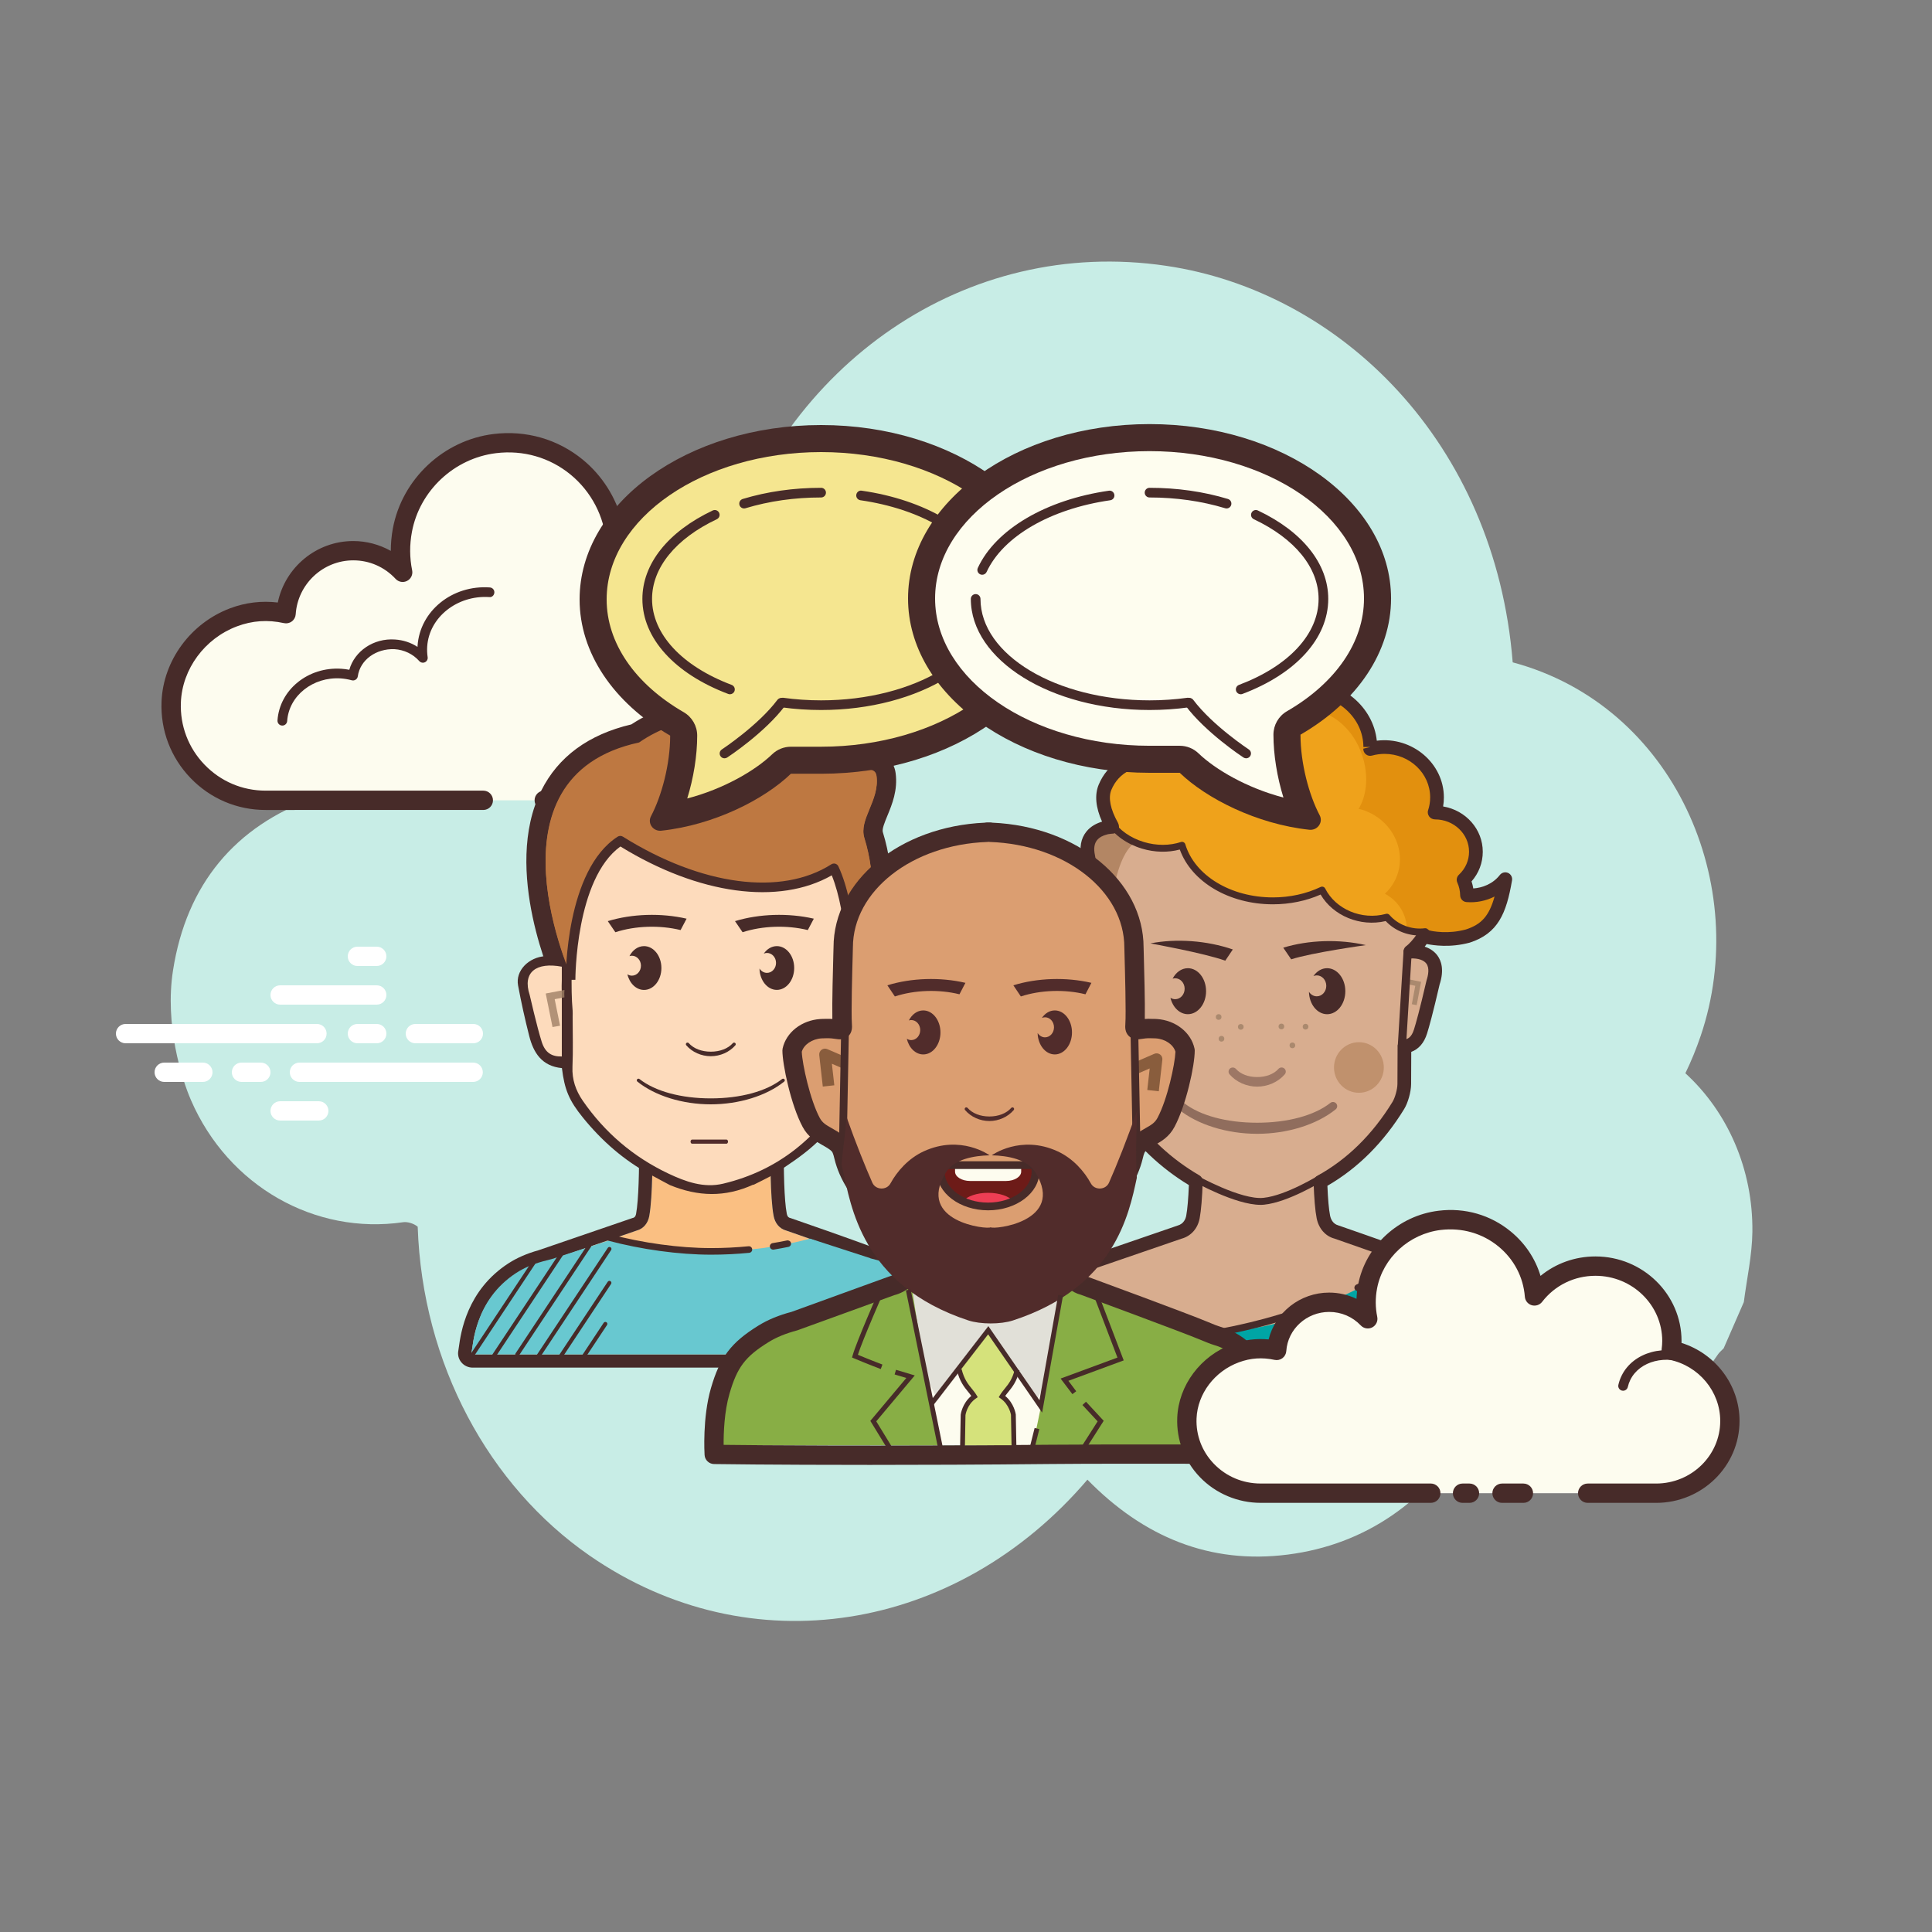 <svg xmlns="http://www.w3.org/2000/svg" viewBox="0 0 100 100" width="100px" height="100px"><rect x="0" y="0" width="100" height="100" fill="#808080" stroke="none"/><path fill="#c8ede6" d="M87.234,55.551c0.3-0.616,0.566-1.264,0.796-1.943c2.633-7.77-1.349-17.078-9.733-19.325 C77.391,22.9,69.391,15.09,60.356,13.758c-10.341-1.525-19.814,5.044-22.966,15.485c-3.799-1.346-7.501-1.182-10.99,0.857 c-1.583,0.732-3.031,1.812-4.33,3.233c-1.907,2.086-3.147,4.719-3.652,7.495c-0.748,0.118-1.483,0.236-2.176,0.484 c-4.04,1.449-6.589,4.431-7.288,8.923c-0.435,2.797,0.443,5.587,0.933,6.714c1.935,4.455,6.422,6.98,10.981,6.312 c0.227-0.033,0.557,0.069,0.752,0.233c0.241,7.12,3.698,13.417,8.884,17.014c8.321,5.772,19.027,3.994,25.781-3.921 c2.894,2.96,6.338,4.398,10.384,3.876c4.023-0.519,7.147-2.739,9.426-6.349c1.053,0.283,2.051,0.691,3.083,0.804 c4.042,0.442,7.297-1.184,9.732-4.8c0.083-0.124,0.203-0.219,0.306-0.328c0.348-0.798,0.696-1.596,1.044-2.394 c0.155-1.211,0.429-2.423,0.443-3.632C90.742,60.508,89.411,57.54,87.234,55.551z"/><path fill="#fdfcef" d="M28.17,41.423c0,0,11.691,0,11.762,0c2.7,0,4.888-2.189,4.888-4.889 c0-2.355-1.666-4.321-3.884-4.784c0.026-0.206,0.043-0.415,0.043-0.628c0-2.796-2.267-5.063-5.063-5.063 c-1.651,0-3.113,0.794-4.037,2.017c-0.236-3.113-3.017-5.514-6.27-5.116c-2.379,0.291-4.346,2.13-4.784,4.486 c-0.14,0.756-0.126,1.489,0.014,2.177c-0.638-0.687-1.546-1.119-2.557-1.119c-1.85,0-3.361,1.441-3.48,3.261 c-0.84-0.186-1.754-0.174-2.717,0.188c-1.84,0.691-3.15,2.423-3.227,4.387c-0.109,2.789,2.12,5.085,4.885,5.085 c0.21,0,0.948,0,1.118,0h10.151"/><path fill="#472b29" d="M39.932,41.923H28.17c-0.276,0-0.5-0.224-0.5-0.5s0.224-0.5,0.5-0.5h11.762 c2.42,0,4.389-1.969,4.389-4.389c0-2.066-1.466-3.873-3.486-4.295c-0.255-0.053-0.426-0.293-0.394-0.552 c0.023-0.186,0.039-0.374,0.039-0.565c0-2.517-2.047-4.563-4.562-4.563c-1.438,0-2.765,0.663-3.638,1.818 c-0.125,0.166-0.338,0.237-0.54,0.178c-0.199-0.059-0.342-0.234-0.357-0.441c-0.104-1.377-0.779-2.671-1.85-3.549 c-1.083-0.888-2.456-1.282-3.86-1.109c-2.166,0.266-3.956,1.943-4.353,4.081c-0.124,0.667-0.12,1.335,0.013,1.986 c0.044,0.22-0.062,0.442-0.262,0.544c-0.2,0.104-0.443,0.06-0.595-0.104c-0.575-0.618-1.353-0.959-2.19-0.959 c-1.569,0-2.878,1.228-2.981,2.794c-0.01,0.146-0.082,0.279-0.199,0.366c-0.117,0.089-0.268,0.12-0.408,0.089 c-0.841-0.185-1.637-0.132-2.433,0.167c-1.669,0.627-2.835,2.209-2.903,3.938c-0.047,1.207,0.387,2.35,1.221,3.218 c0.835,0.869,1.959,1.348,3.164,1.348h11.269c0.276,0,0.5,0.224,0.5,0.5s-0.224,0.5-0.5,0.5H13.745 c-1.479,0-2.858-0.588-3.884-1.654c-1.025-1.066-1.558-2.469-1.5-3.95c0.083-2.126,1.51-4.069,3.55-4.835 c0.8-0.301,1.626-0.398,2.468-0.299c0.377-1.822,1.998-3.182,3.905-3.182c0.684,0,1.354,0.18,1.944,0.51 c0-0.386,0.035-0.772,0.106-1.159c0.477-2.562,2.621-4.573,5.215-4.891c1.679-0.205,3.32,0.266,4.616,1.328 c1.003,0.823,1.716,1.951,2.038,3.193c1.012-0.916,2.319-1.426,3.714-1.426c3.067,0,5.562,2.496,5.562,5.563 c0,0.083-0.002,0.166-0.007,0.248c2.254,0.673,3.848,2.776,3.848,5.164C45.321,39.507,42.904,41.923,39.932,41.923z"/><path fill="#fdfcef" d="M25.337,30.655c-1.808-0.119-3.365,1.13-3.476,2.789c-0.014,0.206-0.005,0.409,0.025,0.606 c-0.349-0.394-0.865-0.661-1.458-0.7c-1.085-0.071-2.022,0.645-2.158,1.62c-0.197-0.054-0.403-0.09-0.616-0.104 c-1.582-0.104-2.944,0.989-3.042,2.441"/><path fill="#472b29" d="M14.613,37.556c-0.006,0-0.012,0-0.017-0.001c-0.138-0.009-0.242-0.128-0.233-0.266 c0.107-1.587,1.588-2.789,3.308-2.674c0.137,0.009,0.273,0.026,0.409,0.053c0.274-0.968,1.256-1.645,2.366-1.567 c0.425,0.027,0.823,0.159,1.164,0.382c0-0.019,0.002-0.037,0.003-0.056c0.12-1.795,1.787-3.16,3.742-3.021 c0.138,0.009,0.242,0.128,0.233,0.266s-0.124,0.255-0.266,0.232c-1.651-0.105-3.108,1.037-3.21,2.557 c-0.012,0.184-0.004,0.37,0.023,0.553c0.017,0.109-0.041,0.217-0.141,0.264s-0.219,0.022-0.293-0.061 c-0.323-0.365-0.78-0.584-1.287-0.617c-0.951-0.034-1.775,0.556-1.894,1.404c-0.01,0.071-0.05,0.135-0.11,0.175 c-0.06,0.039-0.133,0.051-0.204,0.032c-0.187-0.051-0.377-0.083-0.567-0.097c-1.44-0.092-2.687,0.896-2.775,2.209 C14.853,37.455,14.743,37.556,14.613,37.556z"/><path fill="#fdfcef" d="M41.912,32.323c-1.699-0.801-3.664-0.234-4.389,1.267c-0.09,0.186-0.157,0.379-0.201,0.574"/><path fill="#472b29" d="M37.322,34.414c-0.018,0-0.037-0.002-0.056-0.006c-0.134-0.031-0.219-0.165-0.188-0.3 c0.049-0.217,0.123-0.428,0.219-0.627c0.783-1.621,2.902-2.239,4.721-1.385c0.125,0.06,0.179,0.208,0.12,0.333 c-0.059,0.126-0.209,0.176-0.333,0.12c-1.574-0.744-3.394-0.227-4.058,1.149c-0.08,0.165-0.141,0.34-0.182,0.521 C37.539,34.336,37.436,34.414,37.322,34.414z"/><path fill="#be7841" d="M29.199,50.913c-0.11-0.238-2.675-5.882-0.737-9.766c0.816-1.636,2.303-2.708,4.418-3.187 c1.21-0.814,2.658-1.263,4.09-1.263c1.209,0,2.384,0.309,3.49,0.916c0.577,0.317,1.043,0.585,1.434,0.809 c1.24,0.711,1.615,0.926,2.308,0.926c0.079,0,0.161-0.003,0.249-0.008c0.195-0.013,0.302-0.02,0.402-0.02 c0.791,0,0.974,0.474,1.012,0.755c0.102,0.758-0.161,1.394-0.393,1.955c-0.19,0.46-0.354,0.856-0.253,1.183 c1.295,4.191-0.714,7.604-0.801,7.747l-0.939,1.562l0.011-1.822c0-0.033,0.01-3.032-0.688-5.046 c-0.975,0.5-2.138,0.762-3.399,0.762c-2.25,0-4.731-0.797-7.196-2.309c-2.055,1.711-2.053,6.542-2.053,6.593l0.013,2.305 L29.199,50.913z"/><path fill="#472b29" d="M36.969,37.198c1.048,0,2.154,0.253,3.249,0.855c2.448,1.346,2.903,1.796,3.984,1.796 c0.088,0,0.18-0.003,0.277-0.009c0.128-0.007,0.256-0.018,0.373-0.018c0.266,0,0.479,0.054,0.515,0.322 c0.17,1.258-0.933,2.231-0.628,3.218c1.244,4.026-0.752,7.342-0.752,7.342s0.024-3.675-0.938-5.771 c-0.993,0.646-2.238,0.984-3.649,0.984c-2.132,0-4.641-0.771-7.22-2.414c-2.56,1.679-2.529,7.201-2.529,7.201 s-4.847-10.491,3.429-12.274C34.134,37.698,35.493,37.198,36.969,37.198 M36.969,36.198l0,1L36.969,36.198 c-1.499,0-3.015,0.459-4.291,1.297c-2.22,0.523-3.789,1.676-4.664,3.43c-2.044,4.095,0.617,9.951,0.731,10.198l1.925,4.167 l-0.018-4.591c-0.005-1.254,0.292-4.52,1.621-5.967c2.435,1.432,4.887,2.185,7.127,2.185c1.117,0,2.163-0.195,3.086-0.57 c0.415,1.561,0.506,3.571,0.501,4.35l-0.024,3.647l1.881-3.125c0.091-0.151,2.211-3.75,0.85-8.153 c-0.047-0.154,0.097-0.505,0.237-0.844c0.243-0.589,0.546-1.322,0.426-2.212c-0.077-0.574-0.514-1.188-1.506-1.188 c-0.11,0-0.227,0.007-0.345,0.014l-0.086,0.005c-0.077,0.004-0.15,0.007-0.219,0.007c-0.542,0-0.823-0.15-2.062-0.86 c-0.392-0.225-0.861-0.494-1.44-0.812C39.519,36.527,38.264,36.198,36.969,36.198L36.969,36.198z"/><path fill="#fabf82" d="M47.128,66.081c-0.465-0.324-6.427-2.384-6.427-2.384c-0.379-0.1-0.59-0.406-0.658-0.748 c-0.191-0.967-0.168-3.293-0.164-3.709c0.001-0.033-0.03-0.057-0.067-0.057h-0.225H34.06h-0.225c-0.037,0-0.067,0.025-0.067,0.057 c0.004,0.411,0.024,2.69-0.164,3.709c-0.063,0.343-0.279,0.647-0.658,0.748l-4.873,1.671c-0.488,0.133-0.957,0.324-1.368,0.589 c-2.151,1.387-2.213,3.657-2.302,4.08c-0.008,0.036,0.024,0.069,0.066,0.069h12.355h12.355c0.042,0,0.073-0.033,0.066-0.069 C49.16,69.626,49.128,67.475,47.128,66.081z"/><path fill="#472b29" d="M39.814,59.182c0.037,0,0.067,0.025,0.067,0.057c-0.005,0.415-0.028,2.742,0.164,3.709 c0.068,0.342,0.279,0.647,0.658,0.748c0,0,5.962,2.06,6.427,2.384c2,1.395,2.031,3.546,2.118,3.956 c0.008,0.036-0.024,0.069-0.066,0.069H36.825H24.47c-0.042,0-0.073-0.033-0.066-0.069c0.089-0.423,0.151-2.693,2.302-4.08 c0.412-0.266,0.881-0.456,1.368-0.589l4.873-1.671c0.379-0.1,0.594-0.405,0.658-0.748c0.187-1.018,0.168-3.298,0.164-3.709 c-0.001-0.033,0.03-0.057,0.067-0.057h0.225h5.528L39.814,59.182 M39.814,58.499h-0.225h-5.528h-0.225 c-0.204,0-0.402,0.081-0.544,0.223c-0.141,0.141-0.218,0.328-0.216,0.526c0.014,1.255-0.019,2.855-0.152,3.579 c-0.033,0.178-0.125,0.202-0.156,0.21l-0.024,0.006l-0.024,0.008l-4.853,1.664c-0.583,0.161-1.102,0.387-1.54,0.669 c-2.175,1.402-2.478,3.623-2.578,4.352c-0.01,0.07-0.016,0.124-0.024,0.161c-0.046,0.218,0.01,0.442,0.152,0.615 c0.145,0.176,0.36,0.276,0.592,0.276h12.355h12.355c0.231,0,0.447-0.1,0.592-0.276c0.143-0.173,0.198-0.397,0.152-0.615 c-0.008-0.038-0.014-0.094-0.024-0.165c-0.1-0.768-0.364-2.808-2.373-4.21c-0.473-0.33-4.336-1.69-6.597-2.471l-0.024-0.008 l-0.025-0.007c-0.03-0.008-0.121-0.032-0.157-0.219c-0.135-0.683-0.166-2.292-0.15-3.57c0.002-0.198-0.074-0.385-0.216-0.526 C40.216,58.58,40.018,58.499,39.814,58.499L39.814,58.499z"/><path fill="#fddbbc" d="M46.273,51.954c0.106-0.359,0.195-0.711,0.321-1.061c0.164-0.458,0.048-0.751-0.466-1.035 c-0.024-0.013-0.043-0.028-0.063-0.043c-0.082-0.013-0.161-0.023-0.228-0.031c-0.463-0.054-1.285-0.078-1.524-0.553 c-0.271-0.539-0.136-1.111-0.067-1.68c0.077-0.626-0.161-1.229-0.164-1.854c-0.043-0.061-0.073-0.134-0.082-0.221 c-0.095-0.921-0.367-1.802-0.731-2.654c-1.28-1.673-3.67-2.801-6.405-2.801c-4.079,0-7.397,2.508-7.397,5.59 c0,0.146,0.01,0.29,0.025,0.433c-0.04,0.557-0.094,1.054-0.068,1.664c0.023,0.54-0.057,0.94-0.004,1.653 c0.03,0.402-0.156,0.143-0.806,0.174c-0.083,0-0.164,0.001-0.242,0.006c-0.714,0.047-1.291,0.5-1.414,1.061 c0.087,0.053,0.157,0.138,0.189,0.264c0.26,1.041,0.224,2.245,0.75,3.212c0.294,0.54,0.752,0.615,1.224,0.964 c0.261,0.193,0.311,0.411,0.382,0.7c0.265,1.069,0.998,1.978,1.803,2.754c0.407,0.393,0.845,0.746,1.286,1.103 c0.367,0.296,0.75,0.639,1.204,0.815c0.152,0.059,0.246,0.165,0.292,0.283c0.301,0.159,0.726,0.383,0.726,0.379 c1.453,0.576,2.846,0.625,4.316-0.028c0,0.005,0,0.011,0,0.016c0.008-0.005,0.716-0.342,1.005-0.5 c0.023-0.031,0.049-0.061,0.084-0.09c0.445-0.372,0.939-0.682,1.397-1.037c0.377-0.292,0.686-0.615,0.978-0.966 c-0.067-0.152,0.082-0.021,0.22-0.18c0.652-0.747,1.264-1.923,1.37-2.88c0.006-0.049,0.042-0.085,0.068-0.12 c-0.085-0.266,0.125-0.41,0.51-0.421c0.348-0.009,0.555-0.398,0.822-0.585C45.784,53.533,46.053,52.697,46.273,51.954z"/><path fill="#9f8066" d="M44.51,51.326c0.008-0.122,0.01-0.244-0.003-0.365l0.923,0.176l-0.335,1.651l-0.372-0.067 l0.264-1.305L44.51,51.326z" opacity=".8"/><path fill="#472b29" d="M45.756,49.558c-0.317-0.079-0.654-0.087-1.011-0.13c0-0.038-0.091,0.04-0.091,0.003 c-0.225-0.022-0.344-0.284-0.348-0.558c-0.006-0.553-0.076-1.158-0.026-1.738c0.015-0.522-0.08-0.856-0.182-1.227 c0.016-0.152,0.026-0.305,0.026-0.46c0-3.168-3.319-5.746-7.397-5.746s-7.397,2.578-7.397,5.746c0,0.15,0.01,0.298,0.025,0.445 c-0.04,0.573-0.094,1.083-0.068,1.71c0.023,0.555-0.057,0.966-0.004,1.699c0.03,0.413-0.156,0.147-0.806,0.179 c-0.083,0-0.164,0.001-0.242,0.006c-0.885,0.06-1.561,0.761-1.42,1.519c0.163,0.878,0.358,1.752,0.578,2.619 c0.218,0.858,0.649,1.561,1.692,1.66c0.134,1.116,0.374,1.683,1.088,2.563c0.969,1.195,2.119,2.214,3.508,2.957 c0.144,0.077,0.998,0.543,0.998,0.537c1.453,0.592,2.846,0.642,4.316-0.029c0,0.005,0,0.011,0,0.017 c0.009-0.005,0.926-0.455,1.099-0.57c0.697-0.462,1.408-0.923,2.021-1.475c1.216-1.094,2.363-2.254,2.483-4.004 c1.031-0.092,1.458-0.784,1.679-1.622c0.215-0.821,0.372-1.656,0.546-2.487C46.986,50.377,46.594,49.766,45.756,49.558z M29.079,54.683c-0.517,0.013-0.859-0.188-1.04-0.757c-0.248-0.781-0.618-2.41-0.622-2.424c-0.391-1.188,0.347-1.715,1.662-1.466 v0.69c-0.006,0-0.013,0.573,0.001,0.576L29.079,54.683L29.079,54.683z M44.023,55.498c-0.003,0.308-0.055,0.656-0.211,0.917 c-1.442,2.406-3.471,4.156-6.379,4.851c-1.009,0.241-1.954-0.105-2.832-0.52c-1.838-0.869-3.309-2.144-4.433-3.767 c-0.368-0.532-0.565-1.103-0.537-1.757c0.037-0.863,0.009-1.729,0.009-2.595c0-0.107,0.008-0.213-0.001-0.318 c-0.216-2.375,0.285-6.774,0.285-6.861c0-2.86,3.051-5.186,6.802-5.186s6.925,2.326,6.925,5.186c0,0.059,0.024,0.128,0.021,0.186 c0.257,0.242,0.067,2.554,0.334,3.72c0.03,0.132,0.025,0.272,0.025,0.408C44.034,51.674,44.042,53.586,44.023,55.498z M46.334,50.975c-0.191,0.996-0.424,1.987-0.707,2.963c-0.16,0.551-0.461,0.717-1.034,0.77v-3.399 c0.001-0.001,0.003-0.001,0.003-0.001c-0.001-0.011-0.003-0.02-0.003-0.032v-0.718c-0.004-0.002-0.008-0.004-0.012-0.006v-0.573 c0.308,0,0.594-0.018,0.877,0.004C46.031,50.029,46.437,50.439,46.334,50.975z"/><path fill="#9f8066" d="M29.213,51.622c-0.009-0.128-0.01-0.256,0.003-0.383l-0.969,0.185l0.351,1.736l0.391-0.07 l-0.278-1.372L29.213,51.622z" opacity=".8"/><path fill="#472b29" d="M36.791,54.669c0.49,0,0.965-0.211,1.271-0.564c0.03-0.036,0.026-0.089-0.009-0.12l0,0 c-0.036-0.03-0.09-0.027-0.121,0.008c-0.249,0.281-0.665,0.442-1.14,0.442c-0.476,0-0.892-0.161-1.141-0.442 c-0.017-0.019-0.041-0.029-0.065-0.029c-0.02,0-0.04,0.007-0.056,0.02c-0.036,0.031-0.04,0.084-0.009,0.12 C35.825,54.458,36.301,54.669,36.791,54.669z"/><path fill="#472b29" d="M35.227,48.14l0.311-0.589c-1.315-0.304-2.829-0.255-4.079,0.127l0.392,0.574 C32.878,47.917,34.141,47.875,35.227,48.14z"/><path fill="#472b29" d="M41.812,48.14l0.311-0.589c-1.315-0.304-2.829-0.255-4.079,0.127l0.392,0.574 C39.463,47.917,40.726,47.875,41.812,48.14z"/><path fill="#472b29" d="M33.334,48.971c-0.316,0-0.593,0.206-0.753,0.517c0.04-0.012,0.081-0.02,0.125-0.02 c0.259,0,0.469,0.231,0.469,0.516c0,0.285-0.21,0.516-0.469,0.516c-0.085,0-0.164-0.027-0.232-0.07 c0.111,0.468,0.454,0.809,0.861,0.809c0.496,0,0.899-0.507,0.899-1.134S33.831,48.971,33.334,48.971z"/><path fill="#472b29" d="M40.209,48.971c-0.27,0-0.511,0.15-0.676,0.388c0.051-0.021,0.107-0.035,0.165-0.035 c0.259,0,0.469,0.231,0.469,0.516c0,0.285-0.21,0.516-0.469,0.516c-0.161,0-0.302-0.089-0.387-0.225 c0.012,0.613,0.409,1.106,0.897,1.106c0.496,0,0.899-0.507,0.899-1.134C41.108,49.478,40.706,48.971,40.209,48.971z"/><path fill="#472b29" d="M40.59,55.982c0.037-0.029,0.042-0.083,0.012-0.119l0,0c-0.03-0.036-0.084-0.042-0.121-0.013 c-0.81,0.637-2.155,1.002-3.691,1.002s-2.881-0.365-3.691-1.002c-0.016-0.012-0.035-0.018-0.054-0.018 c-0.025,0-0.051,0.011-0.067,0.031c-0.03,0.036-0.024,0.089,0.012,0.12c0.915,0.737,2.335,1.177,3.8,1.177 C38.255,57.159,39.676,56.719,40.59,55.982z"/><path fill="#68c8d0" d="M47.212,66.016c-0.466-0.329-1.004-0.571-1.573-0.729l-0.599-0.159 c0.004-0.001,0.008-0.002,0.012-0.003l-3.123-1.013c-1.585,0.426-3.285,0.659-5.057,0.659s-3.473-0.234-5.057-0.659l-3.123,1.013 c0.004,0.001,0.008,0.002,0.012,0.003l-0.615,0.163c-0.49,0.135-0.96,0.329-1.373,0.598c-2.16,1.41-2.221,3.716-2.311,4.145 c-0.008,0.037,0.024,0.07,0.066,0.07h12.4h12.4c0.042,0,0.073-0.033,0.066-0.07C49.25,69.619,49.219,67.433,47.212,66.016z"/><path fill="#472b29" d="M36.811,64.942c-1.669,0-3.624-0.268-5.365-0.734c-0.092-0.025-0.147-0.119-0.122-0.21 c0.025-0.091,0.119-0.143,0.213-0.12c1.712,0.459,3.635,0.723,5.274,0.723c0.644,0,1.294-0.032,1.933-0.095 c0.099-0.01,0.18,0.06,0.189,0.154c0.01,0.094-0.06,0.178-0.155,0.186C38.128,64.91,37.466,64.942,36.811,64.942z"/><path fill="#472b29" d="M40.019,64.682c-0.083,0-0.157-0.059-0.17-0.143c-0.015-0.093,0.049-0.181,0.143-0.196 c0.13-0.02,0.261-0.044,0.39-0.068c0.118-0.022,0.237-0.045,0.355-0.07c0.092-0.014,0.185,0.04,0.204,0.133 c0.019,0.092-0.042,0.182-0.135,0.201c-0.119,0.024-0.24,0.047-0.361,0.07c-0.132,0.025-0.265,0.048-0.398,0.07 C40.037,64.681,40.028,64.682,40.019,64.682z"/><path fill="#472b29" d="M24.47,70.208c-0.019,0-0.039-0.005-0.057-0.016c-0.048-0.031-0.062-0.095-0.03-0.142l3.343-5.043 c0.031-0.047,0.096-0.061,0.144-0.03c0.048,0.031,0.062,0.095,0.03,0.142l-3.343,5.043C24.537,70.191,24.504,70.208,24.47,70.208z"/><path fill="#472b29" d="M25.499,70.378c-0.019,0-0.039-0.005-0.057-0.016c-0.048-0.031-0.062-0.095-0.03-0.142l3.733-5.631 c0.031-0.048,0.096-0.061,0.144-0.03c0.048,0.031,0.062,0.095,0.03,0.142l-3.733,5.631C25.567,70.361,25.533,70.378,25.499,70.378 z"/><path fill="#472b29" d="M26.773,70.208c-0.019,0-0.039-0.005-0.057-0.016c-0.048-0.031-0.062-0.095-0.03-0.142l3.733-5.631 c0.031-0.047,0.096-0.061,0.144-0.03c0.048,0.031,0.062,0.095,0.03,0.142l-3.733,5.631C26.84,70.191,26.807,70.208,26.773,70.208z"/><path fill="#472b29" d="M27.813,70.378c-0.019,0-0.039-0.005-0.057-0.016c-0.048-0.031-0.062-0.095-0.03-0.142l3.733-5.631 c0.032-0.048,0.096-0.061,0.144-0.03c0.048,0.031,0.062,0.095,0.03,0.142l-3.733,5.631C27.88,70.361,27.847,70.378,27.813,70.378z"/><path fill="#472b29" d="M28.891,70.502c-0.019,0-0.039-0.005-0.057-0.016c-0.048-0.031-0.062-0.095-0.03-0.142l2.652-4 c0.031-0.047,0.096-0.061,0.144-0.03c0.048,0.031,0.062,0.095,0.03,0.142l-2.652,4C28.957,70.486,28.925,70.502,28.891,70.502z"/><path fill="#472b29" d="M30.007,70.628c-0.019,0-0.039-0.005-0.057-0.016c-0.048-0.031-0.062-0.095-0.03-0.142l1.326-2.001 c0.031-0.047,0.096-0.061,0.144-0.03c0.048,0.031,0.062,0.095,0.03,0.142l-1.326,2C30.074,70.611,30.041,70.628,30.007,70.628z"/><g><path fill="#512c2b" d="M37.603,59.198c0.043,0,0.079-0.049,0.079-0.107s-0.036-0.107-0.079-0.107h-1.781 c-0.043,0-0.079,0.049-0.079,0.107s0.036,0.107,0.079,0.107H37.603z"/></g><g><path fill="#be7841" d="M45.368,40.186c-0.052-0.386-0.473-0.328-0.889-0.303c-1.297,0.076-1.614-0.332-4.261-1.787 c-2.638-1.45-5.338-0.872-7.137,0.376c-8.276,1.784-3.429,12.274-3.429,12.274s-0.03-5.522,2.529-7.201 c4.286,2.729,8.375,3.053,10.869,1.43c0.962,2.095,0.938,5.77,0.938,5.77s1.995-3.316,0.752-7.342 C44.435,42.416,45.538,41.443,45.368,40.186L45.368,40.186z"/></g><g><path fill="#472b29" d="M44.372,50.718l-0.5-0.004c0-0.034,0.011-3.354-0.82-5.407c-2.736,1.563-6.882,1.002-10.94-1.493 c-2.33,1.686-2.331,6.848-2.33,6.901l-0.5,0.002c-0.001-0.23-0.001-5.678,2.688-7.411c0.082-0.052,0.186-0.053,0.268-0.002 c4.062,2.541,8.199,3.09,10.794,1.431c0.06-0.037,0.135-0.05,0.205-0.029c0.069,0.021,0.126,0.069,0.157,0.135 C44.385,46.962,44.373,50.565,44.372,50.718z"/></g><g><path fill="#fff" d="M16.405,54H6.5C6.224,54,6,53.776,6,53.5S6.224,53,6.5,53h9.905c0.276,0,0.5,0.224,0.5,0.5 S16.682,54,16.405,54z"/><path fill="#fff" d="M19.5,54h-1c-0.276,0-0.5-0.224-0.5-0.5s0.224-0.5,0.5-0.5h1c0.276,0,0.5,0.224,0.5,0.5 S19.777,54,19.5,54z"/><path fill="#fff" d="M24.491,56H15.5c-0.276,0-0.5-0.224-0.5-0.5s0.224-0.5,0.5-0.5h8.991c0.276,0,0.5,0.224,0.5,0.5 S24.767,56,24.491,56z"/><path fill="#fff" d="M13.5,56h-1c-0.276,0-0.5-0.224-0.5-0.5s0.224-0.5,0.5-0.5h1c0.276,0,0.5,0.224,0.5,0.5 S13.777,56,13.5,56z"/><path fill="#fff" d="M10.5,56h-2C8.224,56,8,55.776,8,55.5S8.224,55,8.5,55h2c0.276,0,0.5,0.224,0.5,0.5 S10.777,56,10.5,56z"/><path fill="#fff" d="M16.5,58h-2c-0.276,0-0.5-0.224-0.5-0.5s0.224-0.5,0.5-0.5h2c0.276,0,0.5,0.224,0.5,0.5 S16.776,58,16.5,58z"/><path fill="#fff" d="M19.5,49c-0.177,0-0.823,0-1,0c-0.276,0-0.5,0.224-0.5,0.5c0,0.276,0.224,0.5,0.5,0.5 c0.177,0,0.823,0,1,0c0.276,0,0.5-0.224,0.5-0.5C20,49.224,19.776,49,19.5,49z"/><path fill="#fff" d="M19.5,51c-0.177,0-4.823,0-5,0c-0.276,0-0.5,0.224-0.5,0.5c0,0.276,0.224,0.5,0.5,0.5 c0.177,0,4.823,0,5,0c0.276,0,0.5-0.224,0.5-0.5C20,51.224,19.776,51,19.5,51z"/><path fill="#fff" d="M24.5,53c-0.177,0-2.823,0-3,0c-0.276,0-0.5,0.224-0.5,0.5c0,0.276,0.224,0.5,0.5,0.5 c0.177,0,2.823,0,3,0c0.276,0,0.5-0.224,0.5-0.5C25,53.224,24.776,53,24.5,53z"/></g><g><path fill="#fdfcef" d="M66.237,60.464c-1.208-0.569-2.604-0.166-3.119,0.9c-0.064,0.132-0.111,0.269-0.143,0.408"/><path fill="#472b29" d="M62.975,61.949c-0.013,0-0.026-0.001-0.04-0.004c-0.095-0.022-0.155-0.117-0.134-0.213 c0.035-0.153,0.087-0.303,0.156-0.445c0.557-1.153,2.064-1.593,3.355-0.984c0.089,0.042,0.127,0.148,0.085,0.237 c-0.042,0.089-0.149,0.126-0.236,0.085c-1.118-0.528-2.411-0.161-2.884,0.816c-0.057,0.119-0.101,0.243-0.129,0.37 C63.129,61.894,63.056,61.949,62.975,61.949z"/><path fill="#d8ad8f" d="M75.858,66.277c-0.487-0.34-6.736-2.504-6.736-2.504c-0.397-0.106-0.618-0.426-0.689-0.786 c-0.085-0.433-0.13-1.126-0.153-1.812c1.682-0.924,3.001-2.277,4.032-3.955c0.171-0.279,0.305-0.78,0.309-1.106 c0.006-0.648,0.006-1.295,0.008-1.943c0.399-0.056,0.675-0.283,0.832-0.78c0.26-0.82,0.648-2.531,0.652-2.545 c0.348-1.062-0.168-1.611-1.179-1.591c0.126-0.078,0.512-0.473,0.665-0.778c0.024,0.001,0.048,0.004,0.072,0.004 c0.098,0,0.195-0.008,0.29-0.02c1.33,0.429,3.355,0.167,3.888-2.955c-0.488,0.627-1.3,0.892-1.981,0.831 c-0.005-0.284-0.067-0.554-0.178-0.8c0.394-0.368,0.639-0.882,0.639-1.451c0-1.12-0.947-2.028-2.115-2.028 c-0.009,0-0.017,0.001-0.025,0.001c0.082-0.248,0.127-0.513,0.127-0.787c0-1.439-1.217-2.606-2.717-2.606 c-0.258,0-0.507,0.037-0.743,0.101c0.001-0.034,0.006-0.067,0.006-0.101c0-1.705-1.519-3.088-3.392-3.088 c-1.083,0-2.045,0.463-2.666,1.182c-0.691-0.433-1.559-0.693-2.504-0.693c-2.247,0-4.068,1.456-4.068,3.253 c0,0.079,0.008,0.157,0.015,0.235c-0.528,0.253-0.935,0.665-1.114,1.197c-0.176,0.524,0.403,1.99,0.38,2.042l0,0 c-0.148,0.002-1.558,0.105-1.247,1.546c0.067,0.312,0.572,4.778,0.841,4.91c-1.01-0.02-1.524,0.532-1.176,1.594 c0.005,0.015,0.392,1.725,0.652,2.545c0.175,0.552,0.495,0.771,0.969,0.792c0.005,0.547,0.006,1.094-0.017,1.64 c-0.03,0.687,0.177,1.286,0.563,1.845c0.985,1.427,2.23,2.593,3.737,3.472c-0.023,0.686-0.067,1.388-0.151,1.846 c-0.066,0.36-0.292,0.68-0.689,0.786l-5.109,1.755c-0.512,0.14-1.003,0.34-1.434,0.619c-2.255,1.457-2.388,4.357-2.344,4.522 h12.951h12.951C78.053,70.505,77.954,67.742,75.858,66.277z"/><path fill="#efa21b" d="M68.384,46.087c0.447,0.891,1.414,1.51,2.54,1.51c0.275,0,0.541-0.039,0.793-0.108 c0.394,0.467,1.005,0.768,1.692,0.768c0.096,0,0.191-0.008,0.284-0.019c1.248,0.391,3.281,0.628,3.894-2.005 c-0.471,0.357-1.351,0.452-1.757,0.201c-0.005-0.279-0.072-0.743-0.182-0.985c0.391-0.362,0.634-0.867,0.634-1.427 c0-1.101-0.941-1.994-2.101-1.994c-0.008,0-0.017,0.001-0.025,0.001c0.081-0.244,0.126-0.504,0.126-0.774 c0-1.415-1.209-2.563-2.7-2.563c-0.256,0-0.503,0.036-0.738,0.099c0.001-0.033,0.006-0.066,0.006-0.099 c0-1.677-1.509-3.036-3.371-3.036c-1.076,0-2.032,0.456-2.649,1.163c-0.686-0.426-1.549-0.682-2.488-0.682 c-2.232,0-4.042,1.432-4.042,3.199c0,0.078,0.008,0.154,0.015,0.231c-0.525,0.249-0.929,0.654-1.107,1.177 c-0.012,0.035,0.323,1.772,0.372,1.968c0.36,0.468,0.914,0.855,1.598,1.061c0.701,0.211,1.409,0.193,2.004-0.003 c0.494,1.646,2.399,2.874,4.676,2.874C66.783,46.645,67.649,46.44,68.384,46.087z"/><path fill="#d8ad8f" d="M65.055,70.609h12.861c0.044-0.159-0.055-2.824-2.136-4.237c-0.484-0.328-6.69-2.416-6.69-2.416 c-0.395-0.102-0.651-0.388-0.8-0.709c-0.245-0.532-0.139-2.142-0.139-2.142s-1.533,0.927-2.782,1.165 c-1.225,0.121-3.331-1.066-3.331-1.066s-0.108,1.568-0.192,2.01c-0.065,0.347-0.433,0.641-0.828,0.743l-5.073,1.693 c-0.508,0.135-0.996,0.328-1.424,0.597c-2.24,1.406-2.372,4.203-2.328,4.362H65.055z"/><path fill="#00a5a5" d="M75.763,66.335c-0.475-0.312-2.589-1.152-2.589-1.152s-5.297,2.964-7.592,3.432 c-3.668,0.748-8.528,1.184-13.24,0.698l0,0c-0.133,0.551-0.227,0.991-0.235,1.357l13.124-0.061c0,0,12.7,0.035,12.692,0 C77.835,70.214,77.806,67.677,75.763,66.335z"/><path fill="#6d3c14" d="M57.775,43.059c-0.126,0.022-0.354,0.109-0.454,0.128c-0.793,0.154-0.724,0.823-0.724,0.823 l0.746,4.791c0.024-0.414,0.128-4.108,1.304-5.117C58.586,43.656,57.831,43.167,57.775,43.059z" opacity=".34"/><path fill="#472b29" d="M63.42,49.725l0.39-0.581c-1.337-0.461-2.92-0.576-4.266-0.314 C59.545,48.83,62.319,49.329,63.42,49.725z"/><path fill="#472b29" d="M70.696,48.919c-1.379-0.319-2.965-0.268-4.275,0.133l0.411,0.603 C67.908,49.304,70.696,48.919,70.696,48.919z"/><path fill="#472b29" d="M61.484,50.114c-0.331,0-0.622,0.216-0.79,0.543c0.042-0.013,0.085-0.022,0.131-0.022 c0.272,0,0.492,0.243,0.492,0.542s-0.22,0.542-0.492,0.542c-0.089,0-0.171-0.028-0.243-0.074c0.116,0.491,0.476,0.849,0.902,0.849 c0.52,0,0.942-0.533,0.942-1.191C62.426,50.647,62.005,50.114,61.484,50.114z"/><path fill="#472b29" d="M68.691,50.114c-0.283,0-0.535,0.158-0.708,0.407c0.054-0.022,0.112-0.036,0.173-0.036 c0.272,0,0.492,0.243,0.492,0.542c0,0.299-0.22,0.542-0.492,0.542c-0.168,0-0.317-0.094-0.405-0.236 c0.012,0.644,0.428,1.162,0.941,1.162c0.52,0,0.942-0.533,0.942-1.191C69.633,50.647,69.211,50.114,68.691,50.114z"/><path fill="#472b29" d="M65.07,56.244c0.55,0,1.085-0.238,1.43-0.637c0.077-0.09,0.067-0.226-0.024-0.303 c-0.091-0.077-0.228-0.066-0.305,0.022c-0.237,0.268-0.638,0.422-1.1,0.422s-0.863-0.154-1.1-0.422 c-0.075-0.085-0.215-0.097-0.306-0.021c-0.09,0.077-0.101,0.212-0.023,0.302C63.985,56.006,64.52,56.244,65.07,56.244z" opacity=".41"/><path fill="#472b29" d="M69.165,57.12c-0.037-0.045-0.088-0.073-0.147-0.079c-0.058-0.007-0.115,0.01-0.159,0.046 c-0.827,0.651-2.209,1.025-3.79,1.025c-1.581,0-2.962-0.373-3.789-1.024c-0.09-0.073-0.234-0.055-0.306,0.032 c-0.075,0.092-0.061,0.227,0.032,0.301c0.981,0.792,2.5,1.265,4.063,1.265s3.082-0.473,4.063-1.264 C69.226,57.347,69.24,57.212,69.165,57.12z" opacity=".49"/><path fill="#472b29" d="M65.244,62.363c-1.301,0-3.392-1.172-3.485-1.224c-0.085-0.049-0.116-0.157-0.067-0.242 c0.048-0.085,0.155-0.115,0.242-0.067c0.023,0.013,2.305,1.291,3.464,1.17c1.177-0.119,2.89-1.183,2.908-1.193 c0.083-0.052,0.193-0.026,0.245,0.056c0.052,0.083,0.027,0.193-0.057,0.245c-0.073,0.046-1.8,1.117-3.06,1.246 C65.373,62.361,65.31,62.363,65.244,62.363z"/><path fill="#472b29" d="M56.623,69.726c-1.419,0-2.858-0.079-4.3-0.237c-0.098-0.01-0.168-0.098-0.157-0.196 c0.011-0.098,0.1-0.177,0.196-0.157c4.561,0.5,9.076,0.197,13.06-0.875c1.161-0.313,2.314-0.705,3.426-1.166 c0.092-0.036,0.195,0.006,0.232,0.096c0.037,0.091-0.006,0.194-0.096,0.232c-1.126,0.466-2.294,0.863-3.47,1.18 C62.75,69.349,59.733,69.726,56.623,69.726z"/><path fill="#472b29" d="M70.281,66.829c-0.066,0-0.13-0.037-0.16-0.101c-0.042-0.089-0.005-0.194,0.084-0.237 c0.543-0.259,1.246-0.623,1.791-0.927c0.085-0.047,0.194-0.017,0.242,0.069c0.048,0.086,0.017,0.194-0.068,0.242 c-0.551,0.307-1.262,0.675-1.812,0.936C70.333,66.824,70.307,66.829,70.281,66.829z"/><path fill="#e2900e" d="M75.828,46.36c-0.005-0.277-0.072-0.738-0.182-0.978c0.391-0.36,0.634-0.861,0.634-1.417 c0-1.094-0.941-1.981-2.101-1.981c-0.008,0-0.017,0.001-0.025,0.001c0.081-0.243,0.126-0.501,0.126-0.769 c0-1.406-1.209-2.545-2.7-2.545c-0.256,0-0.503,0.036-0.738,0.099c0.001-0.033,0.006-0.065,0.006-0.099 c0-1.666-1.509-3.016-3.371-3.016c-0.838,0-1.6,0.277-2.189,0.73c0.276,0.28,0.094-0.038,0.276,0.28 c0.88-0.323,2.371-0.114,3.316,0.397c1.635,0.885,2.295,3.254,1.493,4.717c-0.016,0.029-0.035,0.056-0.052,0.084 c0.237,0.056,0.471,0.142,0.696,0.264c1.309,0.709,1.822,2.284,1.145,3.518c-0.129,0.235-0.292,0.441-0.481,0.615 c0.007,0.004,0.015,0.007,0.022,0.011c0.709,0.384,1.108,1.094,1.114,1.814c0.189,0.051,0.385,0.085,0.592,0.085 c0.096,0,0.191-0.008,0.284-0.019c1.248,0.388,3.281,0.624,3.894-1.991C77.114,46.515,76.234,46.61,75.828,46.36z"/><path fill="#472b29" d="M74.989,48.746c-0.511,0-1.01-0.13-1.275-0.337c-0.075,0.008-0.15,0.012-0.227,0.012 c-0.68,0-1.317-0.271-1.763-0.747c-1.33,0.314-2.73-0.28-3.369-1.372c-0.751,0.331-1.601,0.505-2.469,0.505 c-2.263,0-4.214-1.157-4.82-2.835c-0.615,0.164-1.302,0.149-1.953-0.046c-0.784-0.235-1.432-0.695-1.825-1.297 c-0.053-0.083-0.03-0.192,0.052-0.246c0.083-0.055,0.193-0.031,0.246,0.051c0.347,0.532,0.925,0.94,1.629,1.151 c0.642,0.192,1.321,0.192,1.91-0.002c0.045-0.016,0.095-0.01,0.138,0.011c0.042,0.022,0.074,0.06,0.088,0.106 c0.488,1.619,2.353,2.75,4.536,2.75c0.875,0,1.729-0.187,2.469-0.541c0.088-0.04,0.192-0.006,0.235,0.081 c0.539,1.069,1.888,1.655,3.148,1.312c0.066-0.019,0.137,0.003,0.182,0.056c0.437,0.514,1.151,0.776,1.83,0.688 c0.055-0.005,0.11,0.012,0.149,0.051c0.245,0.247,1.283,0.454,1.957,0.117c0.089-0.042,0.195-0.008,0.238,0.08 c0.044,0.087,0.008,0.194-0.079,0.238C75.719,48.681,75.351,48.746,74.989,48.746z"/><path fill="#472b29" d="M78.074,71.025H52.172c-0.161,0-0.302-0.108-0.343-0.263c-0.054-0.202,0.014-0.958,0.244-1.745 c0.005-0.022,0.011-0.044,0.019-0.065c0.29-0.95,0.911-2.25,2.231-3.103c0.434-0.28,0.95-0.502,1.533-0.663l5.088-1.748 c0.333-0.09,0.426-0.36,0.455-0.514c0.063-0.346,0.109-0.878,0.137-1.584c-1.453-0.881-2.686-2.047-3.667-3.468 c-0.452-0.654-0.657-1.329-0.625-2.062c0.019-0.439,0.022-0.879,0.019-1.319c-0.463-0.12-0.783-0.452-0.954-0.991 c-0.106-0.335-0.304-1.04-0.642-2.498c-0.263-0.817-0.086-1.289,0.106-1.55c0.156-0.21,0.446-0.452,0.975-0.53 c-0.083-0.471-0.222-1.299-0.402-2.374c-0.164-0.982-0.335-1.997-0.364-2.131c-0.12-0.555-0.037-1.016,0.246-1.369 c0.23-0.289,0.547-0.44,0.815-0.519c-0.333-0.741-0.391-1.39-0.176-1.911c0.225-0.544,0.593-0.977,1.072-1.265 c0-0.01,0-0.021,0-0.031c0-1.99,1.984-3.608,4.423-3.608c0.877,0,1.714,0.206,2.439,0.6c0.708-0.695,1.687-1.089,2.731-1.089 c1.946,0,3.55,1.369,3.731,3.113c1.835-0.226,3.472,1.174,3.472,2.936c0,0.158-0.013,0.314-0.039,0.468 c1.173,0.198,2.052,1.174,2.052,2.345c0,0.569-0.204,1.106-0.581,1.534c0.04,0.119,0.069,0.241,0.09,0.365 c0.454-0.031,1.006-0.223,1.375-0.697c0.1-0.128,0.276-0.173,0.424-0.108c0.149,0.066,0.234,0.225,0.207,0.385 c-0.294,1.725-0.73,2.749-2.188,3.224c-1.029,0.276-1.878,0.139-2.231,0.072c-0.032,0.046-0.066,0.092-0.101,0.137 c0.333,0.11,0.535,0.292,0.656,0.456c0.192,0.26,0.368,0.731,0.115,1.501c-0.348,1.502-0.545,2.207-0.651,2.542 c-0.153,0.484-0.427,0.801-0.817,0.948v0.063c-0.001,0.536-0.002,1.072-0.007,1.607c-0.004,0.4-0.162,0.967-0.361,1.289 c-1.06,1.727-2.396,3.062-3.972,3.971c0.028,0.691,0.075,1.22,0.138,1.54c0.031,0.156,0.128,0.43,0.431,0.511 c1.076,0.372,6.346,2.205,6.849,2.556c2.282,1.595,2.351,4.548,2.291,4.775C78.376,70.916,78.235,71.025,78.074,71.025z M52.537,70.314h25.186c-0.063-0.731-0.443-2.655-2.003-3.745c-0.355-0.238-4.266-1.635-6.649-2.46 c-0.462-0.121-0.816-0.518-0.921-1.053c-0.078-0.395-0.131-1.024-0.159-1.869c-0.005-0.134,0.067-0.259,0.184-0.323 c1.55-0.85,2.862-2.138,3.9-3.829c0.132-0.214,0.254-0.654,0.256-0.924c0.006-0.534,0.006-1.068,0.007-1.602l0.001-0.338 c0-0.177,0.131-0.326,0.306-0.351c0.235-0.033,0.417-0.137,0.543-0.536c0.102-0.323,0.294-1.008,0.627-2.443 c0.015-0.065,0.024-0.101,0.025-0.103c0.088-0.269,0.157-0.634-0.01-0.861c-0.133-0.18-0.421-0.287-0.823-0.267 c-0.002,0-0.005,0-0.007,0c-0.158,0-0.296-0.103-0.341-0.255c-0.045-0.153,0.018-0.319,0.154-0.403 c0.077-0.051,0.412-0.391,0.534-0.634c0.062-0.123,0.192-0.193,0.328-0.196c0.087,0.004,0.148,0.011,0.238,0.029 c0.282,0.057,1.033,0.207,1.961-0.042c0.796-0.26,1.203-0.687,1.484-1.705c-0.442,0.225-0.954,0.33-1.457,0.287 c-0.181-0.016-0.32-0.167-0.323-0.348c-0.004-0.231-0.053-0.453-0.147-0.661c-0.062-0.138-0.03-0.301,0.081-0.405 c0.339-0.317,0.526-0.741,0.526-1.192c0-0.922-0.789-1.673-1.759-1.673c-0.114,0-0.234-0.054-0.301-0.146 c-0.067-0.092-0.098-0.21-0.062-0.319c0.073-0.219,0.109-0.446,0.109-0.676c0-1.241-1.059-2.251-2.362-2.251 c-0.215,0-0.434,0.03-0.65,0.089c-0.109,0.03-0.226,0.006-0.315-0.065c-0.088-0.071-0.138-0.18-0.134-0.293l0.329-0.079 l-0.002-0.008h-0.322c0-1.507-1.362-2.732-3.037-2.732c-0.942,0-1.816,0.386-2.397,1.06c-0.115,0.133-0.309,0.162-0.458,0.069 c-0.667-0.418-1.468-0.639-2.316-0.639c-2.047,0-3.713,1.3-3.713,2.898c0,0.065,0.007,0.128,0.012,0.192 c0.014,0.148-0.065,0.299-0.199,0.364c-0.425,0.203-0.75,0.554-0.939,1.012c-0.167,0.403-0.047,1.002,0.338,1.687 c0.054,0.096,0.084,0.257,0.041,0.358c-0.055,0.13-0.182,0.215-0.323,0.217c-0.006,0-0.54,0.019-0.797,0.34 c-0.143,0.179-0.179,0.44-0.106,0.776c0.03,0.14,0.16,0.911,0.37,2.163c0.192,1.146,0.431,2.571,0.471,2.742 c0.025,0.107-0.001,0.219-0.07,0.305c-0.069,0.085-0.19,0.132-0.283,0.131c-0.4-0.019-0.687,0.087-0.82,0.267 c-0.168,0.228-0.099,0.593-0.011,0.861c0.002,0.006,0.011,0.042,0.026,0.106c0.333,1.435,0.525,2.12,0.627,2.443 c0.138,0.437,0.35,0.532,0.646,0.545c0.189,0.008,0.338,0.163,0.34,0.352c0.005,0.553,0.006,1.106-0.018,1.659 c-0.025,0.573,0.139,1.105,0.5,1.627c0.963,1.394,2.182,2.527,3.624,3.367c0.113,0.065,0.18,0.188,0.176,0.319 c-0.028,0.847-0.081,1.485-0.157,1.898c-0.098,0.536-0.452,0.933-0.947,1.065l-5.085,1.748c-0.535,0.148-0.984,0.341-1.357,0.581 c-1.151,0.744-1.692,1.9-1.944,2.738c0,0.001,0,0.001-0.001,0.002c0,0,0,0.001,0,0.001C52.623,69.658,52.562,70.057,52.537,70.314 z"/><path fill="#9f8066" d="M57.282,51.028c-0.006-0.089-0.007-0.178,0.002-0.267l-0.625,0.129l0.227,1.207l0.252-0.049 l-0.179-0.954L57.282,51.028z" opacity=".8"/><ellipse cx="60.424" cy="55.253" fill="#ba8964" opacity=".8" rx="1.289" ry="1.309"/><ellipse cx="70.337" cy="55.253" fill="#ba8964" opacity=".8" rx="1.289" ry="1.309"/><ellipse cx="63.077" cy="52.64" fill="#9f8066" opacity=".8" rx=".146" ry=".148"/><ellipse cx="63.223" cy="53.766" fill="#9f8066" opacity=".8" rx=".146" ry=".148"/><ellipse cx="64.223" cy="53.151" fill="#9f8066" opacity=".8" rx=".146" ry=".148"/><ellipse cx="66.325" cy="53.13" fill="#9f8066" opacity=".8" rx=".146" ry=".148"/><ellipse cx="66.894" cy="54.107" fill="#9f8066" opacity=".8" rx=".146" ry=".148"/><ellipse cx="67.575" cy="53.142" fill="#9f8066" opacity=".8" rx=".146" ry=".148"/><path fill="#472b29" d="M57.759,54.391c-0.109,0-0.202-0.083-0.212-0.194l-0.456-4.966 c-0.011-0.117,0.076-0.221,0.193-0.232c0.118-0.007,0.221,0.076,0.232,0.193l0.456,4.966c0.011,0.117-0.076,0.221-0.193,0.232 C57.773,54.391,57.766,54.391,57.759,54.391z"/><path fill="#9f8066" d="M72.932,50.958c0.006-0.089,0.007-0.178-0.002-0.267l0.625,0.129l-0.227,1.207l-0.252-0.049 l0.179-0.954L72.932,50.958z" opacity=".8"/><path fill="#472b29" d="M72.564,54.322c-0.005,0-0.009,0-0.013,0c-0.118-0.008-0.207-0.108-0.2-0.226l0.295-4.847 c0.007-0.118,0.123-0.197,0.226-0.2c0.118,0.008,0.207,0.108,0.2,0.226l-0.295,4.847C72.769,54.235,72.675,54.322,72.564,54.322z"/><path fill="#472b29" d="M77.579,70.648c-0.035,0-0.069-0.017-0.089-0.049l-3.429-5.247 c-0.032-0.049-0.018-0.115,0.031-0.148c0.049-0.032,0.115-0.018,0.147,0.031l3.429,5.247c0.032,0.049,0.018,0.115-0.031,0.148 C77.619,70.642,77.599,70.648,77.579,70.648z"/><path fill="#472b29" d="M76.523,70.824c-0.035,0-0.069-0.017-0.089-0.049l-3.829-5.859 c-0.032-0.049-0.018-0.115,0.031-0.148c0.05-0.032,0.116-0.018,0.147,0.031l3.829,5.859c0.032,0.049,0.018,0.115-0.031,0.148 C76.563,70.819,76.543,70.824,76.523,70.824z"/><path fill="#472b29" d="M75.217,70.648c-0.035,0-0.069-0.017-0.089-0.049l-3.094-4.735 c-0.032-0.049-0.018-0.115,0.031-0.148c0.049-0.032,0.115-0.018,0.147,0.031l3.094,4.735c0.032,0.049,0.018,0.115-0.031,0.148 C75.257,70.642,75.237,70.648,75.217,70.648z"/><path fill="#472b29" d="M74.15,70.824c-0.035,0-0.069-0.017-0.089-0.049l-2.955-4.522 c-0.032-0.049-0.018-0.115,0.031-0.148c0.049-0.032,0.115-0.018,0.147,0.031l2.955,4.522c0.032,0.049,0.018,0.115-0.031,0.148 C74.19,70.819,74.17,70.824,74.15,70.824z"/><path fill="#472b29" d="M73.045,70.954c-0.035,0-0.069-0.017-0.089-0.049l-2.19-3.35 c-0.032-0.049-0.018-0.115,0.031-0.148c0.049-0.032,0.115-0.018,0.147,0.031l2.19,3.35c0.032,0.049,0.018,0.115-0.031,0.148 C73.085,70.948,73.065,70.954,73.045,70.954z"/><path fill="#472b29" d="M71.899,71.085c-0.035,0-0.069-0.017-0.089-0.049l-0.875-1.339 c-0.032-0.049-0.018-0.115,0.031-0.148c0.05-0.032,0.115-0.018,0.147,0.031l0.875,1.339c0.032,0.049,0.018,0.115-0.031,0.148 C71.939,71.08,71.919,71.085,71.899,71.085z"/></g><g><path fill="#88ae45" d="M65.473,74.806c-0.082-1.642-0.147-2.913-0.147-2.913c-0.288-1.526-0.91-2.419-2.376-2.862 c-0.064-0.019-0.149-0.05-0.246-0.087c-0.111-0.048-0.252-0.105-0.416-0.169c-0.481-0.203-5.209-1.853-6.729-2.419 c-2.074,1.461-3.006,2.024-4.39,2.024c-1.475,0-2.86-0.644-4.378-2.133l-2.302,0.85c-0.006-0.003-0.012-0.006-0.017-0.009 l-0.223,0.059l-3.15,1.142c-0.56,0.147-1.098,0.356-1.571,0.647c-1.275,0.787-1.92,1.968-2.249,2.958c0,0-0.333,2.358-0.32,2.442 c-0.006,0.061-0.012,0.232-0.018,0.471H65.473z"/><path fill="#fdfcef" d="M47.684,71.09c0.271,0.733-0.135,1.788-0.154,2.533c-0.011,0.42,0.02,0.808,0.072,1.183h7.685 c0.236-0.359,0.493-0.708,0.783-1.045c-0.522-0.656-0.886-1.416-1.416-2.064c-0.128-0.157-0.137-0.348,0-0.503 c0.298-0.336,0.713-0.506,1.12-0.675c0.448-0.185,0.882-0.387,1.334-0.554c-0.286-1.186-0.85-2.26-1.555-3.251 c-0.093-0.131-0.074-0.259-0.003-0.355c-2.069,1.457-3.001,2.02-4.384,2.02c-1.41,0-2.816-0.567-4.125-1.975 c-0.174,1.081-1.156,2.541-0.428,3.604C46.902,70.428,47.493,70.573,47.684,71.09z"/><path fill="#d5e27b" d="M50.017,71.685l-1.175-2.926h4.706l-1.175,2.926C51.849,72.719,50.54,72.719,50.017,71.685z"/><path fill="#e1e0d8" d="M46.919,66.042l-0.998,0.801l2.615,5.646l2.811-4.05C51.347,68.439,47.127,67.176,46.919,66.042z"/><path fill="#e1e0d8" d="M55.282,66.042l1.151,0.693l-2.768,5.754l-2.811-4.05C50.854,68.439,55.074,67.176,55.282,66.042 z"/><path fill="#db9e71" d="M59.848,53.005c-0.083-0.006-0.168-0.007-0.256-0.006c-0.686-0.033-0.882,0.241-0.85-0.184 c0.055-0.754-0.05-3.811-0.05-3.966c0-3.168-3.308-5.752-7.441-5.896v-0.009c-0.028,0.001-0.055,0.004-0.083,0.005 c-0.028-0.001-0.055-0.004-0.083-0.005v0.009c-4.133,0.143-7.441,2.727-7.441,5.896c0,0.154-0.105,3.212-0.05,3.966 c0.031,0.425-0.164,0.151-0.85,0.184c-0.088,0-0.173,0.001-0.256,0.006c-0.752,0.05-1.361,0.529-1.491,1.122 c0.092,0.056,0.435,2.653,0.989,3.676c0.31,0.571,0.793,0.651,1.29,1.019c0.275,0.204,0.328,0.435,0.404,0.74 c0.279,1.131,1.053,2.092,1.901,2.912c0.419,0.405,3.198,3.368,5.587,3.218c2.399-0.09,5.168-2.813,5.587-3.218 c0.849-0.82,1.623-1.781,1.901-2.912c0.075-0.305,0.128-0.536,0.404-0.74c0.497-0.369,0.981-0.448,1.29-1.019 c0.555-1.023,0.897-3.62,0.989-3.676C61.209,53.534,60.601,53.055,59.848,53.005z"/><path fill="#512c2b" d="M51.211,58.024c0.485,0,0.956-0.212,1.259-0.567c0.03-0.036,0.026-0.09-0.009-0.12l0,0 c-0.035-0.03-0.089-0.027-0.12,0.008c-0.247,0.282-0.659,0.444-1.13,0.444c-0.471,0-0.883-0.162-1.13-0.444 c-0.017-0.019-0.041-0.029-0.064-0.029c-0.02,0-0.04,0.007-0.056,0.021c-0.035,0.031-0.04,0.085-0.009,0.12 C50.255,57.812,50.725,58.024,51.211,58.024z"/><path fill="#512c2b" d="M49.662,51.464l0.308-0.592c-1.303-0.305-2.802-0.257-4.04,0.127l0.388,0.577 C47.336,51.241,48.587,51.198,49.662,51.464z"/><path fill="#88ae45" d="M56.252,74.806l0.718-1.251l-1.872-2.144l2.903-1.071c-1.223-3.928-2.903-4.643-2.903-4.643 c-0.381,2.942-1.009,6.205-1.638,9.109H56.252z"/><path fill="#88ae45" d="M45.202,73.556l0.705,1.251h2.773c-0.612-2.904-1.227-6.166-1.607-9.109 c0,0-1.68,0.715-2.904,4.643l2.904,1.071L45.202,73.556z"/><path fill="#512c2b" d="M56.183,51.464l0.308-0.592c-1.303-0.305-2.802-0.257-4.04,0.127l0.388,0.577 C53.857,51.241,55.108,51.198,56.183,51.464z"/><path fill="#512c2b" d="M47.788,52.299c-0.313,0-0.587,0.207-0.746,0.519c0.04-0.012,0.08-0.021,0.124-0.021 c0.257,0,0.465,0.232,0.465,0.519c0,0.286-0.208,0.519-0.465,0.519c-0.084,0-0.162-0.027-0.23-0.07 c0.11,0.47,0.45,0.812,0.852,0.812c0.491,0,0.89-0.51,0.89-1.139C48.677,52.809,48.279,52.299,47.788,52.299z"/><path fill="#512c2b" d="M54.596,52.299c-0.267,0-0.506,0.151-0.669,0.39c0.051-0.021,0.106-0.035,0.163-0.035 c0.257,0,0.465,0.232,0.465,0.519c0,0.286-0.208,0.519-0.465,0.519c-0.159,0-0.299-0.09-0.383-0.226 c0.012,0.616,0.405,1.111,0.889,1.111c0.491,0,0.89-0.51,0.89-1.139C55.486,52.809,55.088,52.299,54.596,52.299z"/><path fill="#472b29" d="M45.031,75.823c-5.127,0-8.028-0.043-8.071-0.044c-0.261-0.004-0.475-0.208-0.491-0.469 c-0.005-0.078-0.115-1.931,0.329-3.459c0.466-1.606,1.042-2.364,2.466-3.244c0.483-0.298,1.057-0.535,1.707-0.705l5.021-1.822 c0.34-0.089,0.565-0.289,0.592-0.43c0.016-0.08,0.055-0.367,0.103-1.35c-0.709-0.505-1.283-0.955-1.455-1.123 c-1.129-1.104-1.777-2.115-2.038-3.184c-0.076-0.313-0.101-0.379-0.218-0.468c-0.142-0.106-0.284-0.185-0.418-0.261 c-0.344-0.194-0.735-0.415-1.013-0.934c-0.616-1.148-1.048-3.251-1.048-3.953c0-0.035,0.004-0.071,0.011-0.105 c0.181-0.836,0.981-1.463,1.946-1.527c0.092-0.007,0.189-0.008,0.289-0.008c0.125-0.004,0.238-0.002,0.339,0.005 c-0.017-0.898,0.03-2.562,0.051-3.337l0.01-0.365c0-3.443,3.432-6.266,7.831-6.458c0.043-0.011,0.084-0.015,0.129-0.014 c0.003,0,0.092,0.001,0.121,0c0.04,0,0.021,0,0.027,0c0.04,0,0.079,0.005,0.117,0.014c4.396,0.194,7.824,3.016,7.824,6.458 l0.01,0.366c0.021,0.783,0.069,2.475,0.053,3.337c0.11-0.01,0.231-0.013,0.362-0.005c0.08-0.001,0.173,0,0.267,0.007 c0.963,0.064,1.763,0.691,1.943,1.527c0.008,0.034,0.012,0.07,0.012,0.105c0,0.786-0.45,2.838-1.049,3.953 c-0.277,0.519-0.668,0.739-1.012,0.934c-0.135,0.076-0.276,0.154-0.419,0.262c-0.117,0.088-0.142,0.153-0.214,0.452 c-0.265,1.084-0.912,2.096-2.041,3.198c-0.175,0.171-0.772,0.663-1.551,1.228c0.003,0.641,0.07,1.018,0.139,1.163 c0.125,0.269,0.312,0.436,0.552,0.497c0.266,0.095,5.35,1.971,6.237,2.346c0.16,0.063,0.307,0.122,0.424,0.173 c0.063,0.023,0.136,0.05,0.191,0.067c1.548,0.467,2.361,1.422,2.709,3.188c0.438,1.023,0.436,3.194,0.434,3.443 c-0.002,0.274-0.226,0.496-0.5,0.496c-0.001,0-0.002,0-0.002,0c-0.074,0.001-7.496-0.034-11.348,0 C50.76,75.813,47.613,75.823,45.031,75.823z M37.455,74.785c1.689,0.021,7.766,0.078,16.925-0.006 c3.273-0.028,9.104-0.01,10.854-0.002c-0.023-0.797-0.11-2.038-0.361-2.574c-0.018-0.038-0.03-0.078-0.038-0.119 c-0.272-1.441-0.822-2.112-2.029-2.477c-0.074-0.022-0.173-0.057-0.281-0.1c-0.126-0.055-0.261-0.108-0.418-0.17 c-0.88-0.371-6.104-2.3-6.157-2.319c-0.479-0.118-0.91-0.488-1.162-1.026c-0.17-0.363-0.248-0.987-0.23-1.854 c0.003-0.158,0.081-0.306,0.21-0.397c0.855-0.609,1.5-1.141,1.64-1.277c0.989-0.967,1.551-1.826,1.766-2.706 c0.083-0.344,0.174-0.718,0.588-1.029c0.181-0.135,0.357-0.236,0.527-0.333c0.29-0.164,0.481-0.271,0.623-0.535 c0.512-0.954,0.905-2.782,0.929-3.424c-0.109-0.371-0.529-0.659-1.022-0.691c-0.073-0.005-0.146-0.006-0.223-0.006 c-0.227-0.01-0.373,0.014-0.492,0.032c-0.175,0.029-0.442,0.07-0.662-0.132c-0.226-0.207-0.204-0.499-0.195-0.623 c0.043-0.591-0.018-2.763-0.041-3.581c-0.006-0.218-0.01-0.362-0.01-0.394c0-2.927-3.057-5.326-6.959-5.462 c-0.02-0.001-0.039-0.003-0.059-0.006c-0.008,0-0.014,0.001-0.019,0.001c-0.018,0.002-0.035,0.004-0.054,0.005 c-3.902,0.136-6.959,2.535-6.959,5.462c0,0.031-0.004,0.175-0.01,0.393c-0.023,0.818-0.084,2.991-0.041,3.582 c0.009,0.125,0.03,0.416-0.195,0.623c-0.218,0.202-0.485,0.161-0.662,0.132c-0.119-0.02-0.269-0.037-0.467-0.033 c-0.101,0.001-0.174,0.002-0.246,0.007c-0.495,0.032-0.915,0.32-1.025,0.691c0.024,0.649,0.436,2.504,0.929,3.424 c0.141,0.264,0.333,0.371,0.623,0.535c0.17,0.097,0.348,0.197,0.528,0.332c0.415,0.313,0.505,0.687,0.585,1.017 c0.218,0.893,0.779,1.753,1.769,2.72c0.11,0.108,0.697,0.578,1.554,1.177c0.141,0.099,0.221,0.262,0.213,0.433 c-0.063,1.406-0.115,1.678-0.132,1.767c-0.121,0.632-0.73,1.056-1.281,1.195l-5.018,1.821c-0.597,0.159-1.08,0.357-1.479,0.604 c-1.215,0.75-1.633,1.3-2.031,2.672C37.488,73.062,37.451,74.173,37.455,74.785z"/><path fill="#895d3d" d="M59.979,56.484l-0.596-0.066l0.125-1.116l-0.581,0.252l-0.238-0.551l1.057-0.458 c0.099-0.043,0.212-0.029,0.298,0.034s0.132,0.168,0.119,0.274L59.979,56.484z"/><path fill="#895d3d" d="M42.588,56.241l-0.184-1.631c-0.012-0.106,0.034-0.211,0.12-0.274 c0.085-0.065,0.2-0.077,0.297-0.034l1.057,0.458l-0.238,0.551l-0.582-0.252l0.126,1.116L42.588,56.241z"/><path fill="#472b29" d="M43.626,59.447c-0.001,0-0.002,0-0.004,0c-0.11-0.002-0.198-0.094-0.196-0.204l0.117-6.147 c0.002-0.109,0.091-0.196,0.2-0.196c0.001,0,0.002,0,0.004,0c0.11,0.002,0.198,0.094,0.196,0.204l-0.117,6.147 C43.824,59.36,43.735,59.447,43.626,59.447z"/><path fill="#472b29" d="M58.827,59.447c-0.108,0-0.198-0.087-0.2-0.196l-0.117-6.147c-0.002-0.11,0.086-0.202,0.196-0.204 c0.001,0,0.003,0,0.004,0c0.108,0,0.198,0.087,0.2,0.196l0.117,6.147c0.002,0.11-0.086,0.202-0.196,0.204 C58.83,59.447,58.828,59.447,58.827,59.447z"/><path fill="#6d1b18" d="M48.735,60.308c-0.029,0.11-0.045,0.223-0.045,0.339c0,0.993,1.099,1.798,2.454,1.798 c1.355,0,2.454-0.805,2.454-1.798c0-0.116-0.016-0.229-0.045-0.339H48.735z"/><path fill="#ee3e54" d="M52.44,62.168c-0.215-0.252-0.714-0.428-1.296-0.428c-0.582,0-1.081,0.176-1.296,0.428 c0.377,0.173,0.819,0.277,1.296,0.277S52.063,62.341,52.44,62.168z"/><path fill="#fdfcef" d="M49.438,60.308c-0.001,0.011-0.005,0.021-0.005,0.032v0.304c0,0.266,0.35,0.483,0.779,0.483h1.865 c0.428,0,0.779-0.217,0.779-0.483V60.34c0-0.011-0.004-0.021-0.005-0.032H49.438z"/><path fill="#472b29" d="M51.145,62.646c-1.463,0-2.654-0.896-2.654-1.998c0-0.128,0.018-0.26,0.052-0.391 c0.023-0.088,0.103-0.149,0.193-0.149h4.817c0.091,0,0.17,0.062,0.193,0.148c0.034,0.13,0.052,0.261,0.052,0.392 C53.798,61.749,52.607,62.646,51.145,62.646z M48.899,60.508c-0.006,0.047-0.009,0.094-0.009,0.14 c0,0.881,1.011,1.598,2.254,1.598c1.242,0,2.253-0.717,2.253-1.598c0-0.047-0.003-0.093-0.009-0.14H48.899z"/><g><path fill="#512c2b" d="M58.863,57.458c-0.52,1.507-1.062,2.854-1.462,3.759c-0.169,0.382-0.736,0.407-0.937,0.038 c-0.341-0.627-0.927-1.296-1.719-1.661c-1.92-0.885-3.412,0.204-3.412,0.204c0.799,0.022,1.837,0.185,2.275,0.908 c1.538,2.538-2.187,2.951-2.331,2.816c-0.145,0.135-3.869-0.277-2.331-2.816c0.438-0.723,1.475-0.885,2.275-0.908 c0,0-1.493-1.09-3.412-0.204c-0.791,0.365-1.378,1.035-1.719,1.661c-0.201,0.368-0.768,0.344-0.937-0.038 c-0.366-0.828-0.851-2.033-1.33-3.385c-0.068,0.814-0.194,1.623-0.264,2.437c0.023,0.105,0.045,0.21,0.07,0.314 c0.409,1.744,0.931,5.925,6.486,7.76c0.632,0.209,1.679,0.21,2.312,0.004c5.256-1.711,6.005-5.474,6.415-7.385 C58.781,59.796,58.811,58.63,58.863,57.458z"/></g><g><path fill="#d5e27b" d="M52.39,74.806l0.079-1.807c-0.566-1.172-1.982-1.172-2.548,0l-0.02,1.807H52.39z"/></g><g><line x1="47.012" x2="48.747" y1="66.763" y2="75.279" fill="#fff"/><polygon fill="#472b29" points="48.624,75.305 46.889,66.788 47.134,66.737 48.869,75.254"/><path fill="#472b29" d="M45.588,70.862c-0.006-0.003-0.642-0.241-1.384-0.554l-0.102-0.043l0.029-0.105 c0.198-0.711,1.338-3.298,1.386-3.408l0.229,0.102c-0.011,0.025-1.078,2.446-1.342,3.269c0.692,0.289,1.266,0.504,1.271,0.506 L45.588,70.862z"/><polygon fill="#472b29" points="46.078,75.227 45.048,73.544 45.106,73.476 46.912,71.323 46.306,71.142 46.378,70.901 47.348,71.192 45.355,73.567 46.291,75.096"/><polygon fill="#472b29" points="55.507,72.161 54.896,71.354 57.839,70.268 56.506,66.771 56.74,66.682 58.163,70.414 55.299,71.471 55.706,72.011"/><polygon fill="#472b29" points="56.027,75.268 55.816,75.133 56.813,73.57 56.027,72.723 56.211,72.553 57.127,73.541"/><rect width="1.464" height=".25" x="52.766" y="74.524" fill="#472b29" transform="rotate(-75.965 53.499 74.652)"/><polygon fill="#472b29" points="53.941,73.117 51.146,69.064 48.294,72.753 48.096,72.601 51.157,68.641 53.803,72.475 54.774,67.018 55.021,67.061"/><path fill="#472b29" d="M49.936,75.36l-0.25-0.004l0.04-2.129c0.004-0.038,0.083-0.591,0.548-0.974 c-0.053-0.075-0.11-0.146-0.17-0.219c-0.201-0.247-0.428-0.526-0.572-1.102l0.242-0.061c0.131,0.521,0.331,0.767,0.523,1.004 c0.086,0.105,0.175,0.214,0.251,0.342l0.06,0.101l-0.096,0.066c-0.462,0.319-0.538,0.854-0.539,0.86L49.936,75.36z"/><g><path fill="#472b29" d="M52.367,75.36l-0.039-2.129l0,0c-0.001,0.001-0.083-0.531-0.538-0.846l-0.096-0.066l0.06-0.101 c0.077-0.128,0.165-0.236,0.251-0.342c0.193-0.237,0.394-0.482,0.523-1.004l0.242,0.061c-0.144,0.575-0.371,0.854-0.571,1.102 c-0.06,0.073-0.117,0.144-0.17,0.219c0.466,0.383,0.544,0.935,0.548,0.959l0.04,2.144L52.367,75.36z"/></g></g></g><g><path fill="#fdfcef" d="M82.178,77.287c1.883,0,3.517,0,3.54,0c2.11,0,3.821-1.674,3.821-3.739 c0-1.802-1.302-3.305-3.035-3.66c0.02-0.158,0.034-0.317,0.034-0.48c0-2.139-1.772-3.873-3.957-3.873 c-1.29,0-2.433,0.607-3.155,1.543c-0.185-2.381-2.358-4.218-4.9-3.913c-1.859,0.223-3.397,1.629-3.739,3.431 c-0.11,0.578-0.098,1.139,0.011,1.665c-0.498-0.525-1.208-0.856-1.998-0.856c-1.446,0-2.627,1.102-2.72,2.494 c-0.657-0.142-1.371-0.133-2.123,0.143c-1.438,0.528-2.462,1.853-2.522,3.356c-0.085,2.133,1.657,3.889,3.818,3.889 c0.164,0,0.741,0,0.874,0h7.934 M75.701,77.287h0.36"/><path fill="#472b29" d="M85.718,77.788h-3.54c-0.276,0-0.5-0.224-0.5-0.5s0.224-0.5,0.5-0.5h3.54 c1.831,0,3.321-1.453,3.321-3.239c0-1.524-1.108-2.858-2.636-3.17c-0.256-0.053-0.429-0.294-0.396-0.554 c0.018-0.137,0.03-0.275,0.03-0.417c0-1.86-1.551-3.373-3.457-3.373c-1.092,0-2.098,0.491-2.76,1.349 c-0.126,0.164-0.341,0.231-0.539,0.174c-0.198-0.06-0.339-0.234-0.355-0.44c-0.079-1.02-0.565-1.944-1.369-2.604 c-0.829-0.68-1.885-0.979-2.973-0.853c-1.646,0.197-3.006,1.442-3.307,3.027c-0.094,0.495-0.091,0.99,0.009,1.472 c0.045,0.219-0.06,0.441-0.258,0.545c-0.197,0.102-0.44,0.063-0.594-0.1c-0.428-0.451-1.009-0.7-1.635-0.7 c-1.169,0-2.145,0.891-2.221,2.027c-0.01,0.146-0.082,0.278-0.198,0.366c-0.116,0.087-0.264,0.12-0.406,0.089 c-0.639-0.138-1.243-0.098-1.846,0.125c-1.262,0.463-2.144,1.631-2.195,2.905c-0.035,0.876,0.283,1.709,0.895,2.346 c0.635,0.66,1.496,1.024,2.423,1.024h8.807c0.276,0,0.5,0.224,0.5,0.5s-0.224,0.5-0.5,0.5h-8.807 c-1.185,0-2.331-0.485-3.144-1.331c-0.803-0.836-1.219-1.929-1.173-3.078c0.067-1.675,1.212-3.204,2.849-3.806 c0.61-0.225,1.24-0.304,1.88-0.244c0.344-1.396,1.629-2.424,3.135-2.424c0.493,0,0.977,0.113,1.414,0.323 c0.009-0.242,0.037-0.484,0.083-0.727c0.381-2.009,2.096-3.585,4.17-3.833c1.365-0.167,2.685,0.218,3.726,1.071 c0.748,0.613,1.278,1.409,1.546,2.302c0.791-0.648,1.786-1.007,2.842-1.007c2.458,0,4.457,1.962,4.457,4.373 c0,0.034,0,0.068-0.001,0.103c1.764,0.555,3.003,2.188,3.003,4.038C90.039,75.886,88.101,77.788,85.718,77.788z M76.061,77.788 h-0.36c-0.276,0-0.5-0.224-0.5-0.5s0.224-0.5,0.5-0.5h0.36c0.276,0,0.5,0.224,0.5,0.5S76.337,77.788,76.061,77.788z"/><g><path fill="#472b29" d="M84.011,71.984c-0.018,0-0.036-0.002-0.055-0.006c-0.135-0.03-0.22-0.164-0.189-0.299 c0.037-0.164,0.094-0.325,0.17-0.479c0.604-1.224,2.272-1.677,3.722-1.007c0.125,0.058,0.18,0.206,0.122,0.331 c-0.058,0.126-0.207,0.179-0.332,0.122c-1.201-0.556-2.577-0.208-3.063,0.774c-0.058,0.118-0.102,0.242-0.13,0.367 C84.229,71.905,84.126,71.984,84.011,71.984z"/></g><g><path fill="#472b29" d="M78.852,77.788h-1.107c-0.276,0-0.5-0.224-0.5-0.5s0.224-0.5,0.5-0.5h1.107 c0.276,0,0.5,0.224,0.5,0.5S79.129,77.788,78.852,77.788z"/></g></g><g><path fill="#f5e690" d="M34.468,42.263c0.563-1.21,0.92-2.813,0.92-4.188c0-0.25-0.134-0.481-0.35-0.606 c-2.759-1.594-4.34-3.943-4.338-6.443c0-4.591,5.293-8.325,11.8-8.325s11.8,3.734,11.8,8.324s-5.293,8.324-11.8,8.324h-1.563 c-0.181,0-0.355,0.07-0.485,0.196C39.29,40.663,37.014,41.91,34.468,42.263z"/><path fill="#472b29" d="M42.5,23.4c6.121,0,11.1,3.42,11.1,7.625c0,4.204-4.979,7.625-11.1,7.625h-1.562 c-0.362,0-0.71,0.14-0.971,0.391c-0.866,0.834-2.505,1.796-4.396,2.288c0.326-1.051,0.516-2.214,0.516-3.254 c0-0.5-0.267-0.962-0.699-1.212c-2.536-1.466-3.99-3.594-3.988-5.838C31.4,26.82,36.379,23.4,42.5,23.4 M42.5,22 C35.596,22,30,26.041,30,31.024c-0.002,2.742,1.722,5.337,4.688,7.051c0,1.483-0.441,3.126-0.992,4.17 C33.509,42.597,33.778,43,34.168,43c0.02,0,0.041-0.001,0.062-0.003c2.736-0.295,5.329-1.621,6.707-2.948H42.5 c6.904,0,12.5-4.041,12.5-9.025C55,26.041,49.403,22,42.5,22L42.5,22z"/><g><path fill="#472b29" d="M38.514,26.317c-0.107,0-0.207-0.069-0.239-0.178c-0.04-0.132,0.035-0.271,0.167-0.312 c1.269-0.384,2.634-0.578,4.059-0.578c0.138,0,0.25,0.112,0.25,0.25s-0.112,0.25-0.25,0.25c-1.375,0-2.692,0.188-3.914,0.557 C38.562,26.314,38.538,26.317,38.514,26.317z"/><path fill="#472b29" d="M51.161,29.75c-0.095,0-0.185-0.054-0.227-0.145c-0.854-1.846-3.307-3.268-6.401-3.713 c-0.137-0.02-0.231-0.146-0.212-0.282c0.02-0.138,0.146-0.237,0.283-0.212c3.26,0.468,5.86,2,6.784,3.996 c0.059,0.126,0.004,0.274-0.121,0.332C51.232,29.742,51.196,29.75,51.161,29.75z"/><path fill="#472b29" d="M42.5,36.75c-0.686,0-1.37-0.047-2.033-0.138c-0.137-0.02-0.232-0.146-0.213-0.282 s0.151-0.222,0.282-0.214c0.641,0.089,1.301,0.134,1.964,0.134c4.825,0,8.75-2.355,8.75-5.25c0-0.138,0.112-0.25,0.25-0.25 s0.25,0.112,0.25,0.25C51.75,34.171,47.601,36.75,42.5,36.75z"/><path fill="#472b29" d="M37.782,35.935c-0.029,0-0.059-0.005-0.088-0.016C34.911,34.869,33.25,33.03,33.25,31 c0-1.815,1.327-3.483,3.639-4.577c0.123-0.06,0.273-0.007,0.333,0.119c0.059,0.124,0.006,0.273-0.119,0.332 C34.972,27.882,33.75,29.386,33.75,31c0,1.814,1.541,3.478,4.121,4.45c0.129,0.049,0.194,0.193,0.146,0.322 C37.979,35.873,37.883,35.935,37.782,35.935z"/><path fill="#472b29" d="M37.5,39.25c-0.082,0-0.162-0.04-0.209-0.113c-0.076-0.115-0.043-0.27,0.072-0.346 c0.019-0.013,1.882-1.243,2.875-2.566c0.084-0.109,0.241-0.131,0.35-0.05c0.11,0.083,0.133,0.239,0.05,0.351 c-1.046,1.394-2.921,2.632-3,2.684C37.595,39.236,37.547,39.25,37.5,39.25z"/></g></g><g><path fill="#fefdef" d="M67.531,42.213c-2.546-0.352-4.821-1.599-5.983-2.717c-0.13-0.126-0.305-0.196-0.485-0.196H59.5 c-6.507,0-11.8-3.734-11.8-8.324s5.293-8.324,11.8-8.324s11.8,3.734,11.8,8.324c0.002,2.5-1.579,4.85-4.338,6.445 c-0.216,0.125-0.35,0.355-0.35,0.605C66.612,39.399,66.968,41.002,67.531,42.213z"/><path fill="#472b29" d="M59.5,23.351c6.121,0,11.1,3.42,11.1,7.626c0.002,2.243-1.452,4.371-3.988,5.837 c-0.433,0.25-0.699,0.712-0.699,1.212c0,1.04,0.191,2.202,0.517,3.254c-1.891-0.493-3.53-1.455-4.396-2.288 c-0.261-0.251-0.609-0.391-0.971-0.391H59.5c-6.121,0-11.1-3.42-11.1-7.625C48.4,26.771,53.379,23.351,59.5,23.351 M59.5,21.951 c-6.904,0-12.5,4.041-12.5,9.025C47,35.959,52.596,40,59.5,40h1.563c1.378,1.326,3.971,2.653,6.707,2.948 c0.021,0.002,0.042,0.003,0.062,0.003c0.39,0,0.659-0.403,0.473-0.755c-0.551-1.044-0.992-2.687-0.992-4.17 c2.965-1.714,4.69-4.308,4.688-7.05C72,25.991,66.403,21.951,59.5,21.951L59.5,21.951z"/><g><path fill="#472b29" d="M63.486,26.317c-0.023,0-0.048-0.003-0.072-0.011c-1.223-0.369-2.539-0.557-3.914-0.557 c-0.138,0-0.25-0.112-0.25-0.25s0.112-0.25,0.25-0.25c1.424,0,2.789,0.194,4.059,0.578c0.132,0.04,0.207,0.18,0.167,0.312 C63.693,26.248,63.594,26.317,63.486,26.317z"/><path fill="#472b29" d="M50.839,29.75c-0.035,0-0.071-0.008-0.105-0.023c-0.125-0.058-0.18-0.206-0.122-0.332 c0.924-1.996,3.524-3.528,6.785-3.996c0.132-0.022,0.263,0.074,0.282,0.212c0.021,0.137-0.075,0.263-0.212,0.282 c-3.094,0.445-5.547,1.867-6.401,3.713C51.023,29.696,50.933,29.75,50.839,29.75z"/><path fill="#472b29" d="M59.5,36.75c-5.101,0-9.25-2.579-9.25-5.75c0-0.138,0.112-0.25,0.25-0.25s0.25,0.112,0.25,0.25 c0,2.895,3.925,5.25,8.75,5.25c0.663,0,1.324-0.045,1.964-0.134c0.149-0.01,0.263,0.078,0.282,0.214 c0.019,0.137-0.077,0.263-0.214,0.282C60.87,36.703,60.186,36.75,59.5,36.75z"/><path fill="#472b29" d="M64.218,35.935c-0.101,0-0.196-0.062-0.234-0.162C63.936,35.644,64,35.499,64.13,35.45 c2.58-0.973,4.12-2.636,4.12-4.45c0-1.614-1.222-3.118-3.353-4.126c-0.125-0.059-0.179-0.208-0.119-0.332 c0.059-0.126,0.209-0.179,0.332-0.119c2.313,1.094,3.64,2.762,3.64,4.577c0,2.03-1.661,3.869-4.444,4.919 C64.277,35.93,64.247,35.935,64.218,35.935z"/><path fill="#472b29" d="M64.5,39.25c-0.047,0-0.095-0.014-0.137-0.041c-0.08-0.052-1.955-1.29-3.001-2.684 c-0.083-0.111-0.061-0.268,0.05-0.351c0.11-0.081,0.269-0.06,0.351,0.05c0.992,1.323,2.855,2.554,2.874,2.566 c0.116,0.076,0.148,0.23,0.072,0.346C64.661,39.21,64.581,39.25,64.5,39.25z"/></g></g></svg>